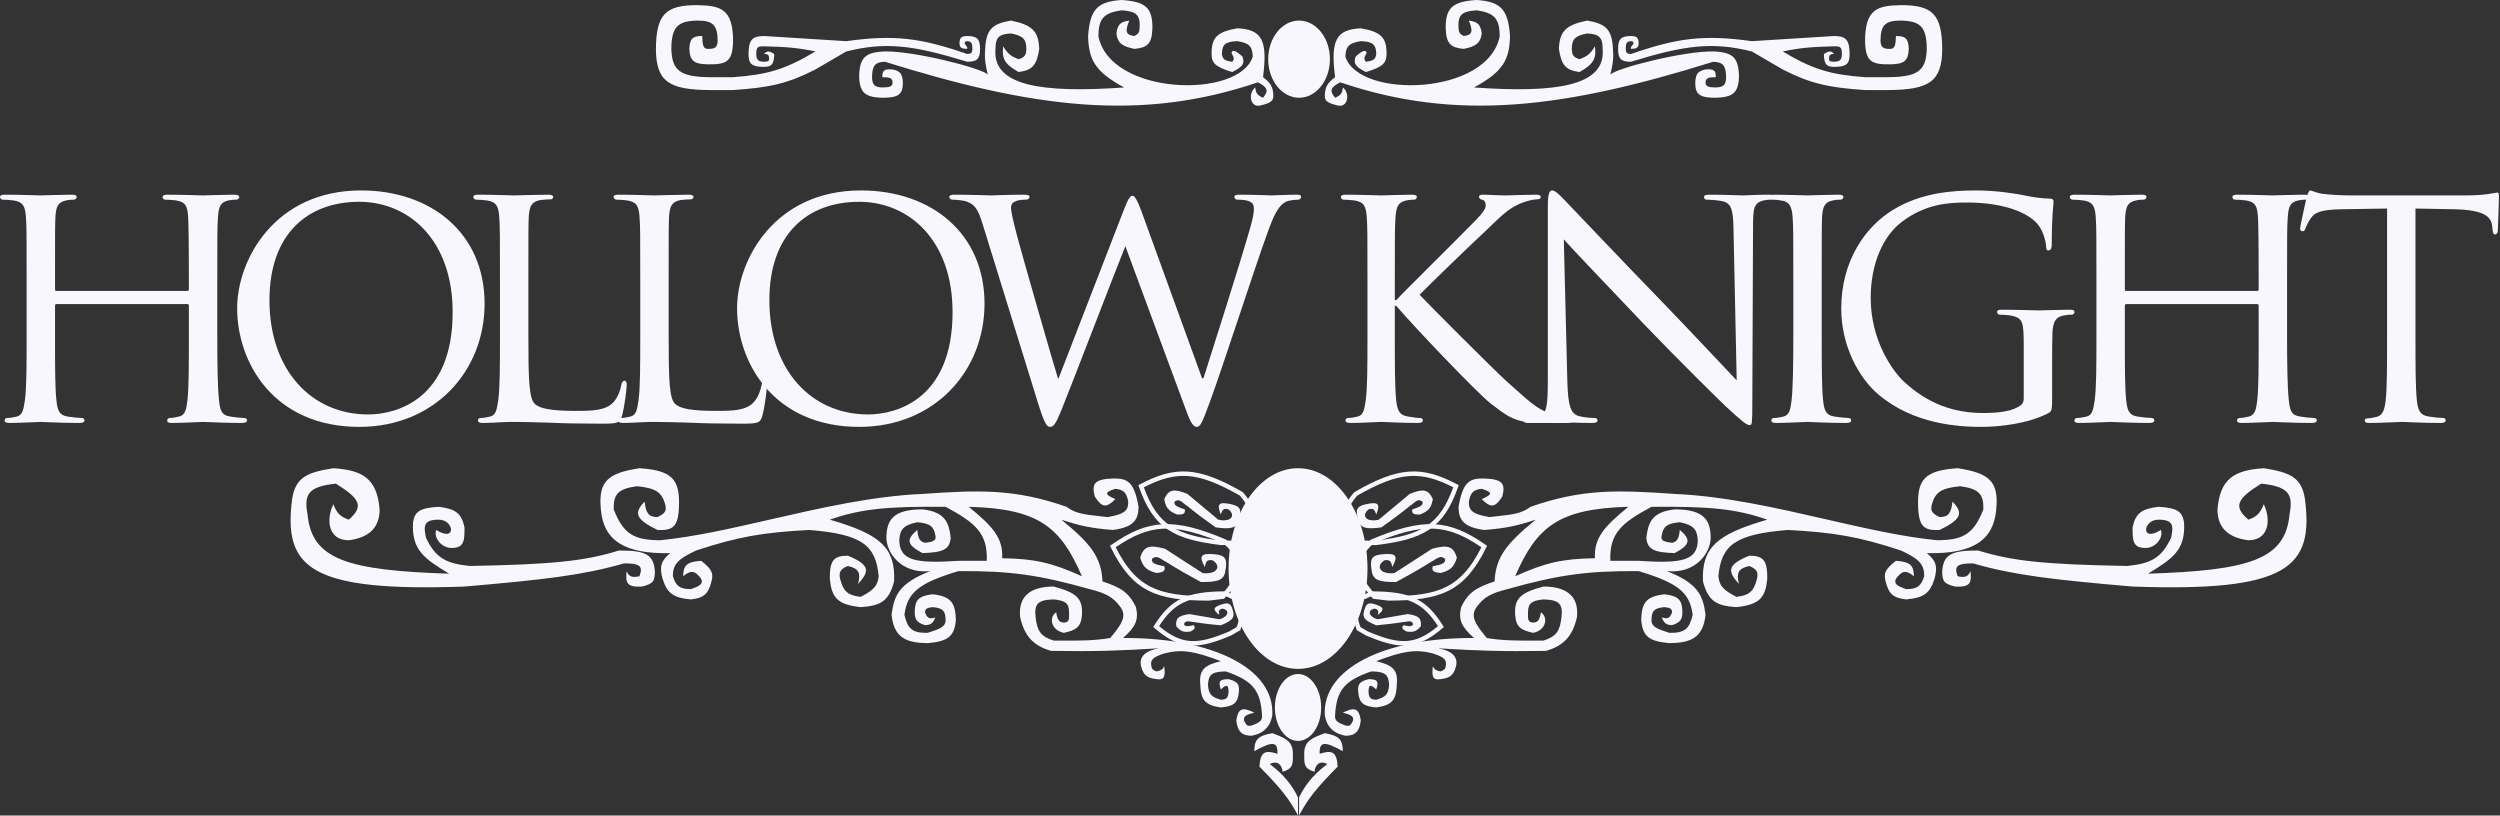 <svg width="561" height="183" viewBox="0 0 561 183" fill="none" xmlns="http://www.w3.org/2000/svg">
<rect x="0" y="0" width="561" height="183" fill="#333333" stroke="none"/>
<path d="M423.713 20.206H418.517C410.306 19.663 406.191 18.737 400.044 15.587L393.116 11.546C384.331 9.366 378.27 10.082 365.983 13.855C363.779 13.859 363.129 13.255 363.097 10.969C363.111 8.708 363.779 8.114 365.983 8.082C367.373 8.1 367.713 8.523 367.715 9.814C367.636 10.718 367.231 10.951 365.983 10.969C365.879 10.73 366.006 10.487 366.561 9.814C366.553 9.41 366.456 9.26 365.983 9.237C365.044 9.284 364.804 9.681 364.829 10.969C364.839 11.861 365.115 12.09 365.983 12.123C376.542 8.446 382.472 7.762 393.116 9.237L411.59 8.082C414.188 8.11 415.031 8.883 415.053 12.123C415.062 14.294 414.392 14.994 411.59 15.01C410.008 14.971 409.325 14.627 409.28 12.123C410.479 11.322 410.951 11.417 411.59 12.123C410.706 12.091 410.424 12.31 410.435 13.278C410.446 13.713 410.682 13.853 411.59 13.855C412.897 13.809 413.29 13.447 413.321 12.123C413.3 10.598 413.036 10.377 411.59 10.391C406.51 10.518 403.949 10.728 400.044 11.546C406.723 15.547 410.756 16.765 418.517 17.319H423.713C430.357 17.266 432.232 15.869 432.372 10.969C432.331 6.128 431.023 4.716 426.599 4.619C422.947 4.593 422.003 5.696 421.981 9.237C422.072 10.625 422.578 11.034 424.29 10.969C425.165 10.899 425.4 10.221 425.445 8.082C427.62 8.07 428.251 8.704 428.331 10.969C428.225 13.584 427.361 14.376 424.29 14.433C419.971 14.504 418.637 13.89 418.517 9.237C418.527 1.91 421.388 1.257 426.599 1.155C433.614 1.163 435.771 3.157 435.836 10.969C435.807 18.364 432.853 20.147 423.713 20.206Z" fill="#F8F7FD"/>
<path d="M300.75 18.473C327.094 27.426 351.206 24.238 384.457 13.855C386.561 13.952 387.292 14.582 387.343 17.319C387.264 18.926 386.92 19.57 385.034 19.628C383.279 19.615 382.727 19.386 382.725 18.473C382.762 17.538 383.364 17.311 385.034 17.319C385.064 15.842 384.613 15.414 382.725 15.587C381.127 15.92 380.529 16.447 380.416 18.473C380.372 21.31 381.553 21.93 385.034 21.937C388.775 21.805 390.057 20.935 390.23 17.319C390.169 12.981 388.919 11.686 384.457 11.546C378.006 11.402 362.644 15.289 361.365 16.741C361.92 14.394 362.131 13.143 361.942 10.969C361.743 6.428 360.189 5.326 356.17 4.618C351.25 5.62 349.983 7.089 349.819 10.969C350.364 14.721 351.447 15.757 354.438 16.164C357.631 14.384 358.259 13.084 357.901 10.391C356.948 11.972 356.225 12.644 354.438 13.278C353.222 12.904 352.739 12.502 352.706 10.969C352.708 8.647 353.623 8.001 356.17 7.505C358.764 7.661 359.645 8.295 359.633 10.969C360.385 19.233 349.429 20.946 330.769 19.628C337.313 16.067 338.72 13.436 338.851 8.082C338.435 2.091 336.755 0.362 331.346 0C325.898 0.357 324.384 1.765 324.419 6.35C324.533 10.011 325.682 10.685 328.46 10.969C331.374 10.378 332.208 9.59 332.501 7.505C332.241 5.551 331.653 4.883 329.614 4.618C330.567 6.993 330.463 7.86 328.46 8.082C327.554 7.618 327.323 7.228 327.305 6.35C327.046 3.039 328.358 2.558 331.346 2.309C335.402 2.898 336.488 4.211 336.542 8.082C333.996 21.491 304.899 22.268 301.904 12.7C301.977 10.361 302.785 9.64 305.368 9.237C308.033 9.334 308.79 9.967 308.832 12.123C308.677 13.277 308.188 13.665 306.522 13.855C305.489 12.782 307.1 12.123 306.522 11.546C305.945 10.969 304.213 12.7 304.213 12.7C303.609 14.323 304.272 15.051 306.522 16.164C310.366 15.012 311.149 14.08 311.141 12.123C311.189 8.182 309.642 7.124 305.368 6.35C299.771 6.619 298.548 9.074 299.595 17.319C297.906 18.602 297.373 19.466 297.286 21.36C297.226 22.665 297.863 23.092 300.172 23.669C302.481 24.246 303.046 20.941 301.327 19.628C301.247 20.854 300.901 21.38 299.595 21.937C298.314 20.387 298.509 19.613 300.75 18.473Z" fill="#F8F7FD"/>
<path d="M298.437 13.278C298.437 18.06 295.335 21.937 291.509 21.937C287.683 21.937 284.582 18.06 284.582 13.278C284.582 8.495 287.683 4.618 291.509 4.618C295.335 4.618 298.437 8.495 298.437 13.278Z" fill="#F8F7FD"/>
<path d="M198.565 13.855C231.816 24.238 255.928 27.426 282.272 18.473C284.513 19.613 284.708 20.387 283.427 21.937C282.121 21.38 281.775 20.854 281.695 19.628C279.976 20.941 280.541 24.246 282.85 23.669C285.159 23.092 285.796 22.665 285.736 21.36C285.649 19.466 285.116 18.602 283.427 17.319C284.474 9.074 283.251 6.619 277.654 6.35C273.38 7.124 271.833 8.182 271.881 12.123C271.873 14.08 272.656 15.012 276.5 16.164C278.75 15.051 279.413 14.323 278.809 12.7C278.809 12.7 277.077 10.969 276.5 11.546C275.922 12.123 277.533 12.782 276.5 13.855C274.834 13.665 274.345 13.277 274.19 12.123C274.232 9.967 274.989 9.334 277.654 9.237C280.237 9.64 281.045 10.361 281.118 12.7C278.123 22.268 249.026 21.491 246.48 8.082C246.534 4.211 247.62 2.898 251.676 2.309C254.664 2.558 255.976 3.039 255.717 6.35C255.699 7.228 255.468 7.618 254.562 8.082C252.559 7.86 252.455 6.993 253.408 4.618C251.369 4.883 250.781 5.551 250.521 7.505C250.814 9.59 251.648 10.378 254.562 10.969C257.34 10.685 258.489 10.011 258.603 6.35C258.638 1.765 257.124 0.357 251.676 0C246.267 0.362 244.587 2.091 244.171 8.082C244.302 13.436 245.709 16.067 252.253 19.628C233.593 20.946 222.637 19.233 223.389 10.969C223.377 8.295 224.258 7.661 226.852 7.505C229.399 8.001 230.314 8.647 230.316 10.969C230.283 12.502 229.8 12.904 228.584 13.278C226.797 12.644 226.074 11.972 225.121 10.391C224.763 13.084 225.391 14.384 228.584 16.164C231.575 15.757 232.658 14.721 233.203 10.969C233.039 7.089 231.772 5.62 226.852 4.618C222.833 5.326 221.279 6.428 221.08 10.969C220.891 13.143 221.102 14.394 221.657 16.741C220.378 15.289 205.016 11.402 198.565 11.546C194.103 11.686 192.853 12.981 192.792 17.319C192.965 20.935 194.247 21.805 197.988 21.937C201.469 21.93 202.65 21.31 202.606 18.473C202.493 16.447 201.895 15.92 200.297 15.587C198.409 15.414 197.958 15.842 197.988 17.319C199.658 17.311 200.26 17.538 200.297 18.473C200.295 19.386 199.743 19.615 197.988 19.628C196.102 19.57 195.758 18.926 195.679 17.319C195.73 14.582 196.461 13.952 198.565 13.855Z" fill="#F8F7FD"/>
<path d="M164.505 20.206H159.309C150.169 20.147 147.215 18.364 147.186 10.969C147.251 3.157 149.408 1.163 156.423 1.155C161.634 1.257 164.495 1.91 164.505 9.237C164.385 13.89 163.051 14.504 158.732 14.433C155.661 14.376 154.797 13.584 154.691 10.969C154.771 8.704 155.402 8.07 157.577 8.082C157.622 10.221 157.857 10.899 158.732 10.969C160.444 11.034 160.95 10.625 161.041 9.237C161.019 5.696 160.075 4.593 156.423 4.619C151.999 4.716 150.691 6.128 150.65 10.969C150.79 15.869 152.665 17.266 159.309 17.319H164.505C172.266 16.765 176.299 15.547 182.978 11.546C179.073 10.728 176.512 10.518 171.432 10.391C169.986 10.377 169.722 10.598 169.701 12.123C169.732 13.447 170.125 13.809 171.432 13.855C172.34 13.853 172.576 13.713 172.587 13.278C172.598 12.31 172.316 12.091 171.432 12.123C172.071 11.417 172.543 11.322 173.742 12.123C173.697 14.627 173.014 14.971 171.432 15.01C168.63 14.994 167.96 14.294 167.969 12.123C167.991 8.883 168.834 8.11 171.432 8.082L189.906 9.237C200.55 7.762 206.48 8.446 217.038 12.123C217.907 12.09 218.183 11.861 218.193 10.969C218.218 9.681 217.978 9.284 217.038 9.237C216.566 9.26 216.469 9.41 216.461 9.814C217.016 10.487 217.142 10.73 217.038 10.969C215.791 10.951 215.386 10.718 215.307 9.814C215.309 8.523 215.649 8.1 217.038 8.082C219.243 8.114 219.911 8.708 219.925 10.969C219.893 13.255 219.243 13.859 217.038 13.855C204.752 10.082 198.691 9.366 189.906 11.546L182.978 15.587C176.831 18.737 172.716 19.663 164.505 20.206Z" fill="#F8F7FD"/>
<path d="M48.756 63.287C48.756 52.771 48.756 50.859 48.915 48.708C49.074 46.318 49.473 45.362 51.305 44.964C52.181 44.805 52.58 44.805 53.058 44.805C53.376 44.805 53.695 44.486 53.695 44.247C53.695 43.849 53.297 43.689 52.5 43.689C50.429 43.689 45.967 43.849 45.569 43.849C45.25 43.849 40.709 43.689 37.602 43.689C36.806 43.689 36.487 43.849 36.487 44.247C36.487 44.486 36.726 44.805 37.045 44.805C37.682 44.805 38.877 44.884 39.435 44.964C41.745 45.283 42.064 46.398 42.223 48.708C42.303 50.859 42.382 52.931 42.382 63.447V64.881C42.382 65.279 42.223 65.279 41.984 65.279H12.747C12.508 65.279 12.348 65.279 12.348 64.881V63.447C12.348 52.931 12.348 50.859 12.428 48.708C12.587 46.318 12.986 45.362 14.898 44.964C15.694 44.805 16.172 44.805 16.65 44.805C16.889 44.805 17.208 44.486 17.208 44.247C17.208 43.849 16.889 43.689 16.093 43.689C13.942 43.689 9.48 43.849 9.162 43.849C8.763 43.849 4.302 43.689 1.115 43.689C0.319 43.689 0 43.849 0 44.247C0 44.486 0.319 44.805 0.558 44.805C1.195 44.805 2.39 44.884 2.948 44.964C5.258 45.283 5.656 46.398 5.816 48.708C5.975 50.859 5.975 52.771 5.975 63.287V75.237C5.975 81.77 5.975 87.108 5.577 89.896C5.258 91.888 5.099 93.162 3.744 93.481C3.107 93.64 2.231 93.799 1.593 93.799C1.195 93.799 1.036 94.118 1.036 94.357C1.036 94.755 1.434 94.915 2.151 94.915C4.302 94.915 8.763 94.676 9.162 94.676C9.48 94.676 13.942 94.915 17.845 94.915C18.642 94.915 18.961 94.676 18.961 94.357C18.961 94.118 18.801 93.799 18.403 93.799C17.766 93.799 16.252 93.64 15.216 93.481C13.145 93.162 12.906 91.888 12.667 89.896C12.348 87.108 12.348 81.929 12.348 75.397V68.625C12.348 68.306 12.508 68.227 12.747 68.227H41.984C42.223 68.227 42.382 68.306 42.382 68.625V75.397C42.382 81.929 42.382 87.028 42.064 89.816C41.825 91.808 41.586 93.162 40.152 93.481C39.514 93.64 38.718 93.799 38.081 93.799C37.682 93.799 37.523 94.118 37.523 94.357C37.523 94.755 37.842 94.915 38.638 94.915C40.709 94.915 45.25 94.676 45.569 94.676C45.967 94.676 50.429 94.915 54.253 94.915C55.049 94.915 55.448 94.676 55.448 94.357C55.448 94.118 55.288 93.799 54.81 93.799C54.253 93.799 52.659 93.64 51.703 93.481C49.552 93.162 49.393 91.888 49.154 89.896C48.835 87.108 48.756 81.77 48.756 75.237V63.287Z" fill="#F8F7FD"/>
<path d="M53.218 69.183C53.218 81.372 61.423 95.791 80.623 95.791C97.512 95.791 108.745 83.284 108.745 68.147C108.745 52.373 96.795 42.733 81.021 42.733C61.662 42.733 53.218 58.268 53.218 69.183ZM60.467 67.35C60.467 52.612 68.912 45.283 80.623 45.283C91.696 45.283 101.575 53.807 101.575 70.059C101.575 89.657 88.908 93.003 82.615 93.003C69.948 93.003 60.467 83.124 60.467 67.35Z" fill="#F8F7FD"/>
<path d="M118.566 63.287C118.566 52.771 118.566 50.859 118.645 48.708C118.805 46.318 119.203 45.283 121.274 44.884C122.071 44.805 123.107 44.725 123.585 44.725C123.824 44.725 124.142 44.486 124.142 44.247C124.142 43.849 123.744 43.689 123.027 43.689C120.876 43.689 115.618 43.849 115.299 43.849C114.901 43.849 110.519 43.689 107.333 43.689C106.536 43.689 106.217 43.849 106.217 44.247C106.217 44.486 106.536 44.805 106.775 44.805C107.412 44.805 108.607 44.884 109.165 44.964C111.475 45.283 111.874 46.398 112.033 48.708C112.192 50.859 112.192 52.771 112.192 63.287V75.237C112.192 81.77 112.192 87.108 111.794 89.896C111.475 91.888 111.316 93.162 109.962 93.481C109.324 93.64 108.448 93.799 107.811 93.799C107.412 93.799 107.253 94.118 107.253 94.357C107.253 94.755 107.651 94.915 108.368 94.915C109.484 94.915 110.997 94.835 112.431 94.755C113.786 94.676 114.981 94.676 115.299 94.676C117.371 94.676 119.761 94.755 122.947 94.835C126.214 94.995 130.117 95.074 135.136 95.074C138.881 95.074 139.12 94.835 139.598 93.242C140.155 91.25 140.633 87.187 140.633 86.47C140.633 85.753 140.474 85.434 140.155 85.434C139.757 85.434 139.518 85.833 139.438 86.311C139.199 87.665 138.642 89.099 137.765 90.135C136.092 92.126 132.985 92.206 129.321 92.206C123.824 92.206 121.115 91.728 120 90.613C118.725 89.418 118.566 85.355 118.566 75.397V63.287Z" fill="#F8F7FD"/>
<path d="M150.046 63.287C150.046 52.771 150.046 50.859 150.126 48.708C150.285 46.318 150.684 45.283 152.755 44.884C153.552 44.805 154.587 44.725 155.065 44.725C155.304 44.725 155.623 44.486 155.623 44.247C155.623 43.849 155.225 43.689 154.508 43.689C152.357 43.689 147.099 43.849 146.78 43.849C146.382 43.849 142 43.689 138.813 43.689C138.017 43.689 137.698 43.849 137.698 44.247C137.698 44.486 138.017 44.805 138.256 44.805C138.893 44.805 140.088 44.884 140.646 44.964C142.956 45.283 143.354 46.398 143.514 48.708C143.673 50.859 143.673 52.771 143.673 63.287V75.237C143.673 81.77 143.673 87.108 143.275 89.896C142.956 91.888 142.797 93.162 141.442 93.481C140.805 93.64 139.929 93.799 139.291 93.799C138.893 93.799 138.734 94.118 138.734 94.357C138.734 94.755 139.132 94.915 139.849 94.915C140.964 94.915 142.478 94.835 143.912 94.755C145.266 94.676 146.461 94.676 146.78 94.676C148.851 94.676 151.241 94.755 154.428 94.835C157.694 94.995 161.598 95.074 166.617 95.074C170.361 95.074 170.6 94.835 171.078 93.242C171.636 91.25 172.114 87.187 172.114 86.47C172.114 85.753 171.955 85.434 171.636 85.434C171.238 85.434 170.999 85.833 170.919 86.311C170.68 87.665 170.122 89.099 169.246 90.135C167.573 92.126 164.466 92.206 160.801 92.206C155.304 92.206 152.596 91.728 151.48 90.613C150.206 89.418 150.046 85.355 150.046 75.397V63.287Z" fill="#F8F7FD"/>
<path d="M165.398 69.183C165.398 81.372 173.603 95.791 192.803 95.791C209.692 95.791 220.925 83.284 220.925 68.147C220.925 52.373 208.975 42.733 193.201 42.733C173.842 42.733 165.398 58.268 165.398 69.183ZM172.647 67.35C172.647 52.612 181.092 45.283 192.803 45.283C203.876 45.283 213.755 53.807 213.755 70.059C213.755 89.657 201.088 93.003 194.794 93.003C182.128 93.003 172.647 83.124 172.647 67.35Z" fill="#F8F7FD"/>
<path d="M256.037 47.115C255.16 44.805 254.603 43.928 254.125 43.928C253.726 43.928 253.248 44.327 252.213 47.035L237.554 84.877H237.395C236.518 82.088 229.348 57.233 228.233 52.931C227.436 49.903 226.879 47.513 226.879 46.637C226.879 45.761 227.357 45.362 227.835 45.203C228.631 44.805 229.747 44.805 230.304 44.805C230.623 44.805 231.021 44.566 231.021 44.167C231.021 43.849 230.703 43.689 229.747 43.689C226.241 43.689 223.055 43.849 222.418 43.849C221.701 43.849 217.797 43.689 214.132 43.689C213.495 43.689 213.017 43.849 213.017 44.167C213.017 44.566 213.336 44.805 213.654 44.805C214.132 44.805 215.885 44.884 216.841 45.203C218.673 45.84 219.39 46.717 220.506 50.302L232.933 90.454C234.367 95.074 234.925 95.791 235.642 95.791C236.439 95.791 236.917 95.074 238.112 92.206C240.661 85.912 250.141 61.136 252.531 55.241L266.234 92.286C267.19 94.915 267.827 95.791 268.544 95.791C269.341 95.791 269.739 94.995 271.572 89.975C274.36 82.407 281.291 60.897 284.398 52.293C285.752 48.549 286.867 45.84 288.939 45.123C289.735 44.884 291.09 44.805 291.329 44.805C291.807 44.805 291.966 44.406 291.966 44.088C291.966 43.849 291.647 43.689 291.01 43.689C288.859 43.689 285.832 43.849 285.354 43.849C284.717 43.849 281.769 43.689 278.184 43.689C277.308 43.689 276.989 43.849 276.989 44.167C276.989 44.406 277.228 44.805 277.626 44.805C280.813 44.805 281.371 45.601 281.371 46.796C281.371 47.673 281.291 48.469 280.574 51.019C278.104 59.702 271.811 79.3 270.058 84.877H269.739L256.037 47.115Z" fill="#F8F7FD"/>
<path d="M306.861 75.237C306.861 81.77 306.861 87.108 306.463 89.896C306.144 91.888 305.985 93.162 304.631 93.481C303.993 93.64 303.117 93.799 302.48 93.799C302.081 93.799 301.922 94.118 301.922 94.357C301.922 94.755 302.32 94.915 303.037 94.915C305.188 94.915 309.411 94.676 309.968 94.676C310.526 94.676 314.748 94.915 318.174 94.915C318.971 94.915 319.289 94.676 319.289 94.357C319.289 94.118 319.13 93.799 318.732 93.799C318.094 93.799 316.979 93.64 316.023 93.481C313.872 93.162 313.553 91.888 313.314 89.896C312.996 87.108 312.996 81.77 312.996 75.237V68.625H313.314C316.66 72.608 331.398 88.143 334.585 90.613C337.612 92.923 339.445 94.437 343.109 94.755C344.703 94.915 345.977 94.915 347.969 94.915H351.554C352.749 94.915 353.068 94.676 353.068 94.357C353.068 94.038 352.669 93.799 352.191 93.799C351.713 93.799 349.722 93.561 347.889 92.844C344.543 91.489 343.747 90.613 337.851 85.355C334.983 82.726 320.405 68.147 318.572 66.155C320.086 64.482 332.036 53.01 333.788 51.417C336.895 48.469 338.25 46.956 341.118 45.681C342.472 45.123 343.986 44.725 345.021 44.725C345.579 44.725 345.738 44.486 345.738 44.167C345.738 43.849 345.42 43.689 344.703 43.689C342.95 43.689 338.329 43.849 337.931 43.849C336.258 43.849 334.107 43.689 332.673 43.689C332.195 43.689 331.876 43.849 331.876 44.167C331.876 44.406 332.115 44.725 332.514 44.805C333.071 44.884 333.39 45.283 333.39 46.159C333.39 47.274 331.558 49.027 329.566 51.019C326.937 53.727 314.43 66.076 313.314 67.35H312.996V63.287C312.996 52.771 312.996 50.859 313.155 48.708C313.314 46.318 313.792 45.362 315.625 44.964C316.501 44.805 316.899 44.805 317.377 44.805C317.696 44.805 317.935 44.486 317.935 44.247C317.935 43.849 317.616 43.689 316.82 43.689C314.748 43.689 310.526 43.849 309.889 43.849C309.49 43.849 305.188 43.689 302.002 43.689C301.205 43.689 300.886 43.849 300.886 44.247C300.886 44.486 301.205 44.805 301.444 44.805C302.081 44.805 303.276 44.884 303.834 44.964C306.144 45.283 306.543 46.398 306.702 48.708C306.861 50.859 306.861 52.771 306.861 63.287V75.237Z" fill="#F8F7FD"/>
<path d="M350.918 53.727C353.069 56.117 360.956 64.403 369.082 72.927C376.491 80.655 386.608 90.613 387.325 91.25C391.229 94.835 391.946 95.393 392.663 95.393C393.141 95.393 393.221 94.995 393.221 90.533L393.38 50.859C393.38 46.796 393.539 45.442 395.85 44.964C396.646 44.805 397.204 44.805 397.523 44.805C398.001 44.805 398.319 44.406 398.319 44.167C398.319 43.769 397.762 43.689 397.045 43.689C394.177 43.689 391.866 43.849 391.07 43.849C390.273 43.849 386.927 43.689 383.74 43.689C382.944 43.689 382.386 43.769 382.386 44.167C382.386 44.406 382.466 44.805 382.944 44.805C383.501 44.805 385.095 44.884 386.369 45.123C388.52 45.522 388.919 47.035 388.998 51.417L389.715 85.355C387.564 83.124 380.076 75.078 373.145 67.908C362.31 56.755 352.113 45.92 350.998 44.805C350.281 44.088 349.086 42.733 348.289 42.733C347.731 42.733 347.333 43.45 347.333 46.159V84.957C347.333 91.091 347.094 92.923 345.341 93.401C344.306 93.72 343.031 93.799 342.473 93.799C342.155 93.799 341.916 94.038 341.916 94.357C341.916 94.835 342.314 94.915 343.031 94.915C346.218 94.915 349.165 94.676 349.803 94.676C350.44 94.676 353.228 94.915 357.212 94.915C358.008 94.915 358.486 94.755 358.486 94.357C358.486 94.038 358.247 93.799 357.929 93.799C357.291 93.799 355.698 93.72 354.423 93.401C352.511 92.923 351.874 91.25 351.715 85.674L350.918 53.727Z" fill="#F8F7FD"/>
<path d="M408.794 63.287C408.794 52.771 408.794 50.859 408.873 48.708C409.033 46.318 409.431 45.362 411.343 44.964C412.14 44.805 412.618 44.805 413.096 44.805C413.335 44.805 413.653 44.486 413.653 44.247C413.653 43.849 413.335 43.689 412.538 43.689C410.387 43.689 405.846 43.849 405.527 43.849C405.129 43.849 400.747 43.689 398.437 43.689C397.64 43.689 397.322 43.849 397.322 44.247C397.322 44.486 397.561 44.805 397.879 44.805C398.357 44.805 399.234 44.884 400.03 45.044C401.544 45.362 402.102 46.398 402.261 48.708C402.42 50.859 402.42 52.771 402.42 63.287V75.237C402.42 81.77 402.341 87.108 402.022 89.896C401.783 91.888 401.544 93.162 400.19 93.481C399.552 93.64 398.676 93.799 398.039 93.799C397.64 93.799 397.481 94.118 397.481 94.357C397.481 94.755 397.879 94.915 398.596 94.915C400.747 94.915 405.129 94.676 405.527 94.676C405.846 94.676 410.387 94.915 414.291 94.915C415.087 94.915 415.406 94.676 415.406 94.357C415.406 94.118 415.247 93.799 414.848 93.799C414.211 93.799 412.697 93.64 411.662 93.481C409.59 93.162 409.351 91.888 409.112 89.896C408.794 87.108 408.794 81.77 408.794 75.237V63.287Z" fill="#F8F7FD"/>
<path d="M454.124 89.338C454.124 90.613 453.566 90.931 452.69 91.409C450.857 92.445 447.591 92.684 445.121 92.684C438.668 92.684 432.773 90.772 427.196 85.594C424.727 83.284 419.787 76.432 419.787 66.872C419.787 58.985 422.655 52.931 426.718 49.824C432.056 45.761 437.155 45.442 441.377 45.442C450.459 45.442 455.797 48.151 457.549 50.7C458.665 52.293 459.063 54.285 459.143 55.161C459.143 55.799 459.222 56.197 459.621 56.197C460.099 56.197 460.417 55.878 460.417 54.763C460.417 47.991 460.816 46.159 460.816 45.203C460.816 44.884 460.656 44.566 459.939 44.566C458.187 44.566 455.717 44.167 454.283 43.849C452.929 43.53 447.989 42.733 443.528 42.733C438.19 42.733 431.18 43.211 424.886 47.035C418.672 50.78 413.175 58.428 413.175 69.262C413.175 77.707 417.238 84.957 421.54 88.541C429.347 95.154 439.306 95.791 444.643 95.791C448.706 95.791 455.08 95.074 459.541 92.764C460.417 92.286 460.497 92.206 460.497 89.099V81.531C460.497 78.663 460.497 76.671 460.577 74.52C460.736 72.13 461.294 71.095 463.206 70.776C464.002 70.617 464.48 70.617 464.958 70.617C465.197 70.617 465.516 70.298 465.516 70.059C465.516 69.581 465.197 69.501 464.401 69.501C462.25 69.501 457.868 69.661 457.549 69.661C457.151 69.661 452.451 69.501 449.264 69.501C448.467 69.501 448.149 69.581 448.149 70.059C448.149 70.298 448.467 70.617 448.706 70.617C449.344 70.617 450.539 70.696 451.096 70.776C453.964 71.334 454.124 72.13 454.124 77.627V89.338Z" fill="#F8F7FD"/>
<path d="M513.219 63.287C513.219 52.771 513.219 50.859 513.378 48.708C513.538 46.318 513.936 45.362 515.768 44.964C516.645 44.805 517.043 44.805 517.521 44.805C517.84 44.805 518.158 44.486 518.158 44.247C518.158 43.849 517.76 43.689 516.963 43.689C514.892 43.689 510.431 43.849 510.033 43.849C509.714 43.849 505.173 43.689 502.066 43.689C501.269 43.689 500.951 43.849 500.951 44.247C500.951 44.486 501.19 44.805 501.508 44.805C502.146 44.805 503.341 44.884 503.898 44.964C506.209 45.283 506.527 46.398 506.687 48.708C506.766 50.859 506.846 52.931 506.846 63.447V64.881C506.846 65.279 506.687 65.279 506.448 65.279H477.21C476.971 65.279 476.812 65.279 476.812 64.881V63.447C476.812 52.931 476.812 50.859 476.891 48.708C477.051 46.318 477.449 45.362 479.361 44.964C480.158 44.805 480.636 44.805 481.114 44.805C481.353 44.805 481.671 44.486 481.671 44.247C481.671 43.849 481.353 43.689 480.556 43.689C478.405 43.689 473.944 43.849 473.625 43.849C473.227 43.849 468.765 43.689 465.579 43.689C464.782 43.689 464.463 43.849 464.463 44.247C464.463 44.486 464.782 44.805 465.021 44.805C465.658 44.805 466.853 44.884 467.411 44.964C469.721 45.283 470.12 46.398 470.279 48.708C470.438 50.859 470.438 52.771 470.438 63.287V75.237C470.438 81.77 470.438 87.108 470.04 89.896C469.721 91.888 469.562 93.162 468.208 93.481C467.57 93.64 466.694 93.799 466.057 93.799C465.658 93.799 465.499 94.118 465.499 94.357C465.499 94.755 465.897 94.915 466.614 94.915C468.765 94.915 473.227 94.676 473.625 94.676C473.944 94.676 478.405 94.915 482.309 94.915C483.105 94.915 483.424 94.676 483.424 94.357C483.424 94.118 483.265 93.799 482.866 93.799C482.229 93.799 480.715 93.64 479.68 93.481C477.608 93.162 477.369 91.888 477.13 89.896C476.812 87.108 476.812 81.929 476.812 75.397V68.625C476.812 68.306 476.971 68.227 477.21 68.227H506.448C506.687 68.227 506.846 68.306 506.846 68.625V75.397C506.846 81.929 506.846 87.028 506.527 89.816C506.288 91.808 506.049 93.162 504.615 93.481C503.978 93.64 503.181 93.799 502.544 93.799C502.146 93.799 501.986 94.118 501.986 94.357C501.986 94.755 502.305 94.915 503.102 94.915C505.173 94.915 509.714 94.676 510.033 94.676C510.431 94.676 514.892 94.915 518.716 94.915C519.513 94.915 519.911 94.676 519.911 94.357C519.911 94.118 519.752 93.799 519.274 93.799C518.716 93.799 517.123 93.64 516.167 93.481C514.016 93.162 513.856 91.888 513.617 89.896C513.299 87.108 513.219 81.77 513.219 75.237V63.287Z" fill="#F8F7FD"/>
<path d="M542.033 46.796L550.796 46.956C557.488 47.115 559.002 48.629 559.241 50.7L559.32 51.417C559.4 52.373 559.559 52.612 559.878 52.612C560.197 52.612 560.515 52.293 560.515 51.736C560.515 50.939 560.754 46.079 560.754 44.008C560.754 43.61 560.754 43.211 560.436 43.211C560.117 43.211 559.48 43.371 558.444 43.53C557.329 43.689 555.735 43.849 553.425 43.849H526.976C526.179 43.849 523.471 43.769 521.479 43.53C519.567 43.291 518.85 42.733 518.372 42.733C518.133 42.733 517.814 43.61 517.655 44.008C517.575 44.566 516.141 50.62 516.141 51.337C516.141 51.736 516.46 51.895 516.619 51.895C516.938 51.895 517.177 51.815 517.336 51.258C517.575 50.78 517.655 50.302 518.452 49.107C519.487 47.513 521.16 47.035 525.542 46.956L535.66 46.796V75.237C535.66 81.77 535.66 87.108 535.341 89.896C535.102 91.888 534.704 93.242 533.27 93.561C532.632 93.72 531.836 93.879 531.198 93.879C530.8 93.879 530.641 94.118 530.641 94.357C530.641 94.755 530.959 94.915 531.756 94.915C533.827 94.915 538.687 94.676 539.006 94.676C539.404 94.676 543.865 94.915 547.689 94.915C548.486 94.915 548.804 94.676 548.804 94.357C548.804 94.118 548.725 93.799 548.247 93.799C547.609 93.799 546.016 93.64 545.06 93.481C542.909 93.162 542.591 91.888 542.352 89.896C542.033 87.108 542.033 81.77 542.033 75.237V46.796Z" fill="#F8F7FD"/>
<ellipse cx="291.278" cy="127.581" rx="15.587" ry="22.514" fill="#F8F7FD"/>
<ellipse cx="291.277" cy="158.755" rx="5.196" ry="7.505" fill="#F8F7FD"/>
<path fill-rule="evenodd" clip-rule="evenodd" d="M278.826 110.406C273.929 107.599 270.182 106.088 266.639 105.83C263.08 105.571 259.794 106.58 255.83 108.666L255.449 108.866L255.591 109.273C257.211 113.906 259.156 116.875 262.065 118.829C264.954 120.771 268.73 121.666 273.898 122.305L273.928 122.309L273.959 122.309L276.845 122.309L277.037 122.309L277.179 122.181C279.407 120.182 280.944 118.491 281.343 116.648C281.755 114.747 280.937 112.849 278.958 110.517L278.902 110.45L278.826 110.406ZM262.623 117.999C260.044 116.266 258.23 113.634 256.68 109.351C260.382 107.449 263.379 106.595 266.567 106.827C269.863 107.068 273.431 108.473 278.252 111.23C280.13 113.462 280.672 115.021 280.366 116.436C280.05 117.891 278.817 119.353 276.653 121.309L273.99 121.309C268.86 120.673 265.297 119.797 262.623 117.999Z" fill="#F8F7FD"/>
<path d="M266.454 110.84L273.382 116.613C274.352 116.831 274.861 116.822 275.691 116.613C276.781 116.115 276.706 115.147 275.691 114.304C274.558 113.971 274.281 114.398 273.959 115.458C272.982 113.048 273.484 112.54 276.268 113.149C278.426 113.615 278.66 114.461 278 116.613C277.546 118.512 276.324 118.82 272.804 118.345C267.656 114.72 266.545 113.549 265.877 113.149C264.808 112.191 264.296 112.014 263.568 112.572C263.438 113.267 263.749 113.652 265.877 114.304C265.999 115.245 265.629 115.503 264.145 115.458C262.184 114.688 261.592 113.904 261.258 111.994C262.242 109.844 263.355 109.562 266.454 110.84Z" fill="#F8F7FD"/>
<path fill-rule="evenodd" clip-rule="evenodd" d="M275.036 121.044C269.243 118.6 264.906 117.439 260.968 117.633C257.014 117.828 253.529 119.386 249.436 122.231L249.082 122.477L249.273 122.863C251.69 127.768 254.237 130.781 257.703 132.543C261.147 134.295 265.431 134.775 271.228 134.781L271.259 134.781L271.29 134.777L274.48 134.386L274.67 134.362L274.796 134.218C276.988 131.699 278.443 129.632 278.632 127.557C278.826 125.424 277.681 123.449 275.181 121.138L275.117 121.078L275.036 121.044ZM258.156 131.652C255.044 130.069 252.669 127.375 250.362 122.807C254.219 120.176 257.435 118.809 261.018 118.632C264.709 118.45 268.855 119.527 274.566 121.931C276.955 124.155 277.785 125.828 277.636 127.466C277.483 129.145 276.301 130.949 274.167 133.416L271.198 133.781C265.439 133.774 261.37 133.287 258.156 131.652Z" fill="#F8F7FD"/>
<path d="M261.442 123.15L269.884 128.604C270.986 128.714 271.547 128.635 272.436 128.291C273.574 127.591 273.359 126.53 272.122 125.733C270.824 125.518 270.576 126.029 270.365 127.247C268.957 124.71 269.443 124.079 272.603 124.376C275.052 124.599 275.425 125.504 274.988 127.978C274.745 130.143 273.436 130.65 269.481 130.601C263.298 127.285 261.911 126.139 261.118 125.786C259.806 124.87 259.216 124.744 258.487 125.46C258.438 126.248 258.835 126.632 261.275 127.065C261.538 128.091 261.164 128.428 259.518 128.579C257.245 127.992 256.484 127.204 255.856 125.134C256.65 122.618 257.842 122.156 261.442 123.15Z" fill="#F8F7FD"/>
<path fill-rule="evenodd" clip-rule="evenodd" d="M274.89 132.702C270.602 132.715 267.545 133.143 265.094 134.33C262.629 135.523 260.838 137.454 259.018 140.338L258.788 140.702L259.115 140.984C261.947 143.422 264.376 144.652 267.064 144.835C269.729 145.017 272.573 144.163 276.213 142.621L276.241 142.609L276.268 142.594L278.164 141.499L278.33 141.403L278.389 141.221C279.094 139.066 279.477 137.336 279.027 135.932C278.558 134.471 277.254 133.516 275.06 132.731L274.977 132.701L274.89 132.702ZM267.132 143.838C264.839 143.681 262.693 142.675 260.098 140.506C261.781 137.913 263.399 136.262 265.53 135.23C267.758 134.151 270.607 133.721 274.805 133.702C275.409 133.922 275.913 134.146 276.332 134.378C276.347 134.379 276.362 134.379 276.377 134.379L276.605 134.384L276.75 134.56C276.794 134.613 276.838 134.667 276.881 134.721C277.533 135.183 277.896 135.68 278.074 136.237C278.3 136.941 278.26 137.81 277.997 138.958C277.939 139.307 277.853 139.677 277.736 140.07L277.68 140.261L277.637 140.286C277.593 140.43 277.546 140.577 277.498 140.729L275.794 141.712C272.188 143.238 269.54 144.002 267.132 143.838Z" fill="#F8F7FD"/>
<path d="M266.926 137.801L273.667 138.966C274.388 138.741 274.718 138.542 275.185 138.09C275.712 137.349 275.296 136.742 274.309 136.572C273.438 136.783 273.418 137.169 273.609 137.988C272.053 136.775 272.189 136.251 274.25 135.595C275.845 135.082 276.319 135.549 276.702 137.214C277.124 138.633 276.438 139.3 273.945 140.323C269.187 139.894 268.013 139.546 267.422 139.537C266.357 139.313 265.953 139.391 265.686 140.033C265.864 140.54 266.215 140.674 267.86 140.295C268.298 140.867 268.152 141.178 267.16 141.711C265.579 141.949 264.893 141.658 263.95 140.53C263.78 138.744 264.404 138.137 266.926 137.801Z" fill="#F8F7FD"/>
<path d="M291.277 183V178.959C290.098 176.447 288.238 173.913 284.927 171.454C286.774 170.526 287.686 171.736 287.814 173.186C290.212 172.484 290.123 171.454 290.123 169.145C290.123 166.267 288.374 165.608 285.53 164.536L285.504 164.527C282.251 165.084 281.465 166.029 281.463 168.568C285.489 166.333 286.762 166.292 286.659 169.145C283.931 168.31 282.826 168.566 282.618 172.031C287.691 177.16 289.396 179.466 291.277 183Z" fill="#F8F7FD"/>
<path fill-rule="evenodd" clip-rule="evenodd" d="M281.463 159.908C278.791 158.612 277.859 158.917 277.422 161.64C277.699 164.068 278.577 165.105 280.886 165.104C283.772 164.527 285.111 162.886 285.504 160.486C286.082 150.095 272.297 143.065 252.021 143.167C254.829 140.632 255.568 139.132 254.908 136.24C253.323 132.916 251.465 131.823 247.403 130.467C247.141 125.096 244.856 122.057 238.166 116.613C242.378 118.007 244.887 118.544 249.712 118.922C254.33 118.345 255.504 116.621 255.485 113.726C254.509 108.025 252.978 107.31 249.712 107.376C245.649 107.525 244.899 108.49 245.671 111.417C247.288 113.987 248.311 114.005 250.289 111.995C247.831 110.958 247.792 110.473 250.289 109.685C252.153 109.897 252.794 110.518 253.176 112.572C253.245 114.74 252.05 115.421 248.558 116.036C247.948 115.964 247.38 115.901 246.847 115.842C243.294 115.45 241.329 115.232 239.321 113.726C227.775 109.685 219.84 109.939 206.993 110.84C195.763 111.325 184.142 113.987 173.008 116.537C164.267 118.54 155.825 120.473 148.109 121.231C142.142 121.22 139.844 119.736 137.718 114.304C137.63 110.837 138.749 109.686 142.913 109.108C147.253 109.53 148.504 110.503 149.263 113.149C149.648 114.561 149.309 115.207 147.532 116.036C145.524 116.005 144.956 115.151 144.645 112.572C142.171 115.122 142.619 116.518 147.532 118.922C150.899 119.087 152.201 118.308 152.357 113.726C152.588 107.705 150.999 105.556 143.491 105.067C136.537 106.158 134.2 107.874 134.831 114.304C135.408 121.231 140.086 124.382 150.418 124.118C148.332 125.837 147.928 127.101 148.686 129.891C149.693 133.026 150.955 134.153 155.037 134.509C157.949 134.187 158.939 133.29 159.655 130.468C160.035 128.868 160.06 127.942 157.346 125.85C153.996 126.061 153.349 126.973 153.305 129.313C154.976 127.955 155.871 127.881 157.346 129.891C157.834 131.029 157.09 131.494 155.037 132.2C152.496 132.204 151.686 131.483 150.996 129.313C150.939 126.588 152.27 125.365 156.191 123.54C165.576 120.447 171.154 119.475 181.592 118.922C193.416 119.879 196.538 122.309 197.179 129.313C196.965 131.569 195.88 132.513 193.138 133.932C190.405 133.602 189.27 132.883 188.52 129.891C188.204 128.414 188.483 127.746 190.251 127.004C192.831 127.609 193.149 128.602 192.56 131.045C195.019 128.287 195.465 126.818 190.251 124.695C187.024 124.698 186.174 125.813 186.21 129.891C186.633 134.045 187.823 135.675 193.138 136.241C197.735 135.95 199.481 134.811 200.642 130.468C200.937 122.989 197.765 119.944 186.21 116.612C193.262 114.15 199.183 113.617 212.188 113.726C218.888 117.321 221.678 119.692 221.425 125.849H215.075C205.26 126.508 201.893 125.739 201.797 121.231C201.95 118.672 202.866 117.815 205.838 117.19C208.612 117.45 209.533 118.055 209.879 120.076C210.21 121.241 209.572 121.567 207.57 121.808C206.402 121.532 206.047 120.86 205.838 118.921C203.177 121.165 203.615 122.291 206.993 124.117C211.439 123.968 213.134 123.399 213.343 120.653C212.931 117.368 212.188 114.88 206.993 114.303C200.642 114.303 198.933 116.494 198.911 120.653C198.894 123.825 202.044 128.83 208.725 128.158C201.956 130.854 200.642 133.354 200.065 137.972C200.642 143.168 203.355 144.245 208.147 144.322C212.672 143.928 214.176 142.869 214.497 139.127C214.397 135.185 213.352 133.839 209.302 133.354C206.108 133.72 205.28 134.648 205.261 137.395C205.296 139.026 205.727 139.7 207.57 140.281C208.903 140.249 209.384 139.829 209.879 138.549C208.681 138.914 208.095 138.883 207.57 137.395C207.613 136.622 207.971 136.367 209.302 136.24C211.554 136.443 212.181 137.073 212.188 139.127C212.208 140.673 210.842 141.179 208.147 142.013C204.745 142.063 203.665 141.11 202.952 137.972C203.565 133.023 206.154 130.827 215.075 128.158C226.724 128.079 233.165 129.015 244.516 132.199C248.205 133.127 249.785 133.966 251.444 136.24C252.839 138.236 251.884 139.892 249.135 143.168C245.783 143.741 242.702 143.801 236.434 143.745C233.544 142.829 232.749 141.613 232.393 138.549C232.049 135.571 232.811 134.605 236.435 134.508C238.983 134.763 239.898 135.303 239.898 137.395C239.898 137.534 239.901 137.672 239.904 137.809C239.926 138.81 239.946 139.704 238.744 139.704C237.589 139.704 237.214 138.87 237.012 137.395C235.28 138.549 235.857 141.436 238.744 142.013C241.477 141.409 242.595 140.719 242.785 137.972C243.024 134.344 241.618 132.986 236.435 131.622C231.816 131.622 228.352 133.354 228.93 138.549C229.896 142.663 231.816 144.899 235.857 146.054C245.653 146.22 250.91 146.03 260.103 145.477C257.31 145.936 255.485 147.208 256.062 149.518C256.64 151.827 257.757 152.158 259.526 152.404C261.239 152.649 261.537 151.918 261.258 149.518C260.901 150.224 260.54 150.464 259.526 150.672C258.616 150.331 258.439 150.059 258.372 149.518C258.025 147.988 258.867 147.413 261.258 146.631C265.142 145.627 267.966 146.088 273.958 148.363C270.265 149.264 269.061 150.29 269.34 153.559C269.469 156.96 270.289 158.255 273.958 158.754C276.738 158.484 277.777 157.868 278 155.291C278.159 153.652 277.812 152.942 275.69 152.404C273.309 152.395 273.496 153.203 273.958 154.713C275.254 153.504 275.659 153.584 275.69 155.291C275.587 156.804 275.055 156.961 273.958 157.022C272.009 156.461 271.163 155.908 271.072 153.559C271.222 151.444 271.903 150.675 275.113 150.672C280.982 152.727 282.886 154.791 283.195 160.486C283.311 161.693 282.665 162.156 280.886 162.795C280.061 163.018 279.655 162.879 279.154 161.641C279.025 160.744 279.607 160.381 281.463 159.908ZM217.384 113.726C222.823 118.176 225.095 120.689 224.889 125.272C232.108 125.371 236.035 126.255 242.785 129.313C237.993 118.229 233.073 114.133 217.384 113.726Z" fill="#F8F7FD"/>
<path d="M95.576 120.654C97.731 125.136 99.932 126.432 105.39 127.004C123.425 126.673 131.041 125.977 138.873 123.54C145.147 123.47 146.666 124.614 146.955 128.159C146.955 130.468 146.545 130.992 144.068 131.622C140.368 131.841 140.414 130.545 140.605 128.159C141.142 129.35 141.697 129.7 143.491 129.313C144.421 126.901 143.395 126.419 140.027 126.427C130.796 129.089 121.989 130.096 104.235 131.622C69.383 132.858 63.565 127.364 65.556 111.995C66.307 107.1 68.888 106.012 74.793 105.067C81.38 105.499 84.607 107.376 85.184 114.304C85.184 118.345 82.875 120.654 78.257 121.231C73.638 121.231 73.116 116.693 74.793 113.149C75.596 115.139 76.313 115.946 78.257 116.613C81.666 113.695 80.868 111.917 75.37 108.531C69.192 109.175 68.147 110.884 69.02 115.458C69.947 125.602 78.082 127.997 100.771 128.736L100.702 128.693C95.331 125.379 92.298 123.507 92.689 117.19C93.078 114.728 94.291 113.967 98.462 113.726C102.187 114.2 103.55 115.12 104.235 118.345C104.235 121.231 104.235 122.963 101.348 122.963C99.039 122.963 97.265 120.657 97.885 118.922C102.503 121.809 101.926 116.613 98.462 116.613C94.998 116.613 95.053 118.029 95.576 120.654Z" fill="#F8F7FD"/>
<path fill-rule="evenodd" clip-rule="evenodd" d="M303.961 110.406C308.858 107.599 312.605 106.088 316.147 105.83C319.706 105.571 322.992 106.58 326.956 108.666L327.338 108.866L327.196 109.273C325.575 113.906 323.63 116.875 320.721 118.829C317.832 120.771 314.056 121.666 308.889 122.305L308.858 122.309L308.828 122.309L305.941 122.309L305.75 122.309L305.607 122.181C303.379 120.182 301.843 118.491 301.443 116.648C301.032 114.747 301.849 112.849 303.828 110.517L303.885 110.45L303.961 110.406ZM320.164 117.999C322.743 116.266 324.556 113.634 326.107 109.351C322.404 107.449 319.408 106.595 316.22 106.827C312.923 107.068 309.356 108.473 304.534 111.23C302.656 113.462 302.114 115.021 302.421 116.436C302.736 117.891 303.969 119.353 306.133 121.309L308.797 121.309C313.927 120.673 317.489 119.797 320.164 117.999Z" fill="#F8F7FD"/>
<path d="M316.332 110.84L309.405 116.613C308.434 116.831 307.926 116.822 307.096 116.613C306.005 116.115 306.081 115.147 307.096 114.304C308.229 113.971 308.506 114.398 308.828 115.458C309.804 113.048 309.303 112.54 306.518 113.149C304.36 113.615 304.126 114.461 304.786 116.613C305.24 118.512 306.462 118.82 309.982 118.345C315.13 114.72 316.241 113.549 316.91 113.149C317.978 112.191 318.49 112.014 319.219 112.572C319.349 113.267 319.037 113.652 316.91 114.304C316.787 115.245 317.158 115.503 318.641 115.458C320.603 114.688 321.195 113.904 321.528 111.994C320.545 109.844 319.432 109.562 316.332 110.84Z" fill="#F8F7FD"/>
<path fill-rule="evenodd" clip-rule="evenodd" d="M307.75 121.044C313.543 118.6 317.88 117.439 321.818 117.633C325.772 117.828 329.257 119.386 333.35 122.231L333.704 122.477L333.514 122.863C331.096 127.768 328.549 130.781 325.084 132.543C321.639 134.295 317.355 134.775 311.558 134.781L311.527 134.781L311.497 134.777L308.306 134.386L308.116 134.362L307.99 134.218C305.798 131.699 304.343 129.632 304.154 127.557C303.96 125.424 305.105 123.449 307.605 121.138L307.67 121.078L307.75 121.044ZM324.63 131.652C327.742 130.069 330.117 127.375 332.424 122.807C328.567 120.176 325.351 118.809 321.769 118.632C318.078 118.45 313.932 119.527 308.22 121.931C305.832 124.155 305.001 125.828 305.15 127.466C305.303 129.145 306.485 130.949 308.619 133.416L311.588 133.781C317.348 133.774 321.416 133.287 324.63 131.652Z" fill="#F8F7FD"/>
<path d="M321.344 123.15L312.902 128.604C311.8 128.714 311.239 128.635 310.35 128.291C309.212 127.591 309.427 126.53 310.664 125.733C311.962 125.518 312.21 126.029 312.421 127.247C313.829 124.71 313.343 124.079 310.183 124.376C307.734 124.599 307.361 125.504 307.798 127.978C308.041 130.143 309.35 130.65 313.305 130.601C319.488 127.285 320.875 126.139 321.668 125.786C322.98 124.87 323.57 124.744 324.299 125.46C324.348 126.248 323.951 126.632 321.511 127.065C321.248 128.091 321.622 128.428 323.268 128.579C325.541 127.992 326.302 127.204 326.93 125.134C326.136 122.618 324.944 122.156 321.344 123.15Z" fill="#F8F7FD"/>
<path fill-rule="evenodd" clip-rule="evenodd" d="M307.896 132.702C312.184 132.715 315.241 133.143 317.692 134.33C320.157 135.523 321.948 137.454 323.768 140.338L323.998 140.702L323.671 140.984C320.839 143.422 318.41 144.652 315.721 144.835C313.056 145.017 310.213 144.163 306.573 142.621L306.545 142.609L306.518 142.594L304.622 141.499L304.456 141.403L304.396 141.221C303.692 139.066 303.309 137.336 303.759 135.932C304.227 134.471 305.532 133.516 307.726 132.731L307.808 132.701L307.896 132.702ZM315.653 143.838C317.947 143.681 320.092 142.675 322.688 140.506C321.004 137.913 319.387 136.262 317.256 135.23C315.027 134.151 312.178 133.721 307.981 133.702C307.377 133.922 306.873 134.146 306.454 134.378C306.439 134.379 306.424 134.379 306.409 134.379L306.181 134.384L306.036 134.56C305.992 134.613 305.948 134.667 305.905 134.721C305.253 135.182 304.89 135.68 304.711 136.237C304.485 136.942 304.526 137.813 304.789 138.963C304.847 139.31 304.933 139.678 305.05 140.07L305.106 140.261L305.149 140.286C305.193 140.43 305.239 140.577 305.288 140.729L306.991 141.712C310.597 143.238 313.246 144.002 315.653 143.838Z" fill="#F8F7FD"/>
<path d="M315.861 137.801L309.119 138.966C308.398 138.741 308.068 138.542 307.602 138.09C307.074 137.349 307.491 136.742 308.478 136.572C309.348 136.783 309.368 137.169 309.178 137.988C310.734 136.775 310.597 136.251 308.536 135.595C306.941 135.082 306.467 135.549 306.084 137.214C305.662 138.633 306.348 139.3 308.841 140.323C313.599 139.894 314.773 139.546 315.364 139.537C316.43 139.313 316.833 139.391 317.1 140.033C316.922 140.54 316.571 140.674 314.926 140.295C314.489 140.867 314.634 141.178 315.626 141.711C317.207 141.949 317.893 141.658 318.836 140.53C319.006 138.744 318.382 138.137 315.861 137.801Z" fill="#F8F7FD"/>
<path d="M291.509 183V178.959C292.689 176.447 294.548 173.913 297.859 171.454C296.013 170.526 295.1 171.736 294.973 173.186C292.574 172.484 292.664 171.454 292.664 169.145C292.664 166.267 294.413 165.608 297.257 164.536L297.282 164.527C300.535 165.084 301.321 166.029 301.323 168.568C297.298 166.333 296.024 166.292 296.128 169.145C298.856 168.31 299.961 168.566 300.169 172.031C295.096 177.16 293.391 179.466 291.509 183Z" fill="#F8F7FD"/>
<path fill-rule="evenodd" clip-rule="evenodd" d="M301.323 159.908C303.995 158.612 304.927 158.917 305.364 161.64C305.087 164.068 304.209 165.105 301.9 165.104C299.014 164.527 297.675 162.886 297.282 160.486C296.704 150.095 310.49 143.065 330.765 143.167C327.957 140.632 327.218 139.132 327.878 136.24C329.463 132.916 331.321 131.823 335.383 130.467C335.645 125.096 337.93 122.057 344.62 116.613C340.408 118.007 337.899 118.544 333.074 118.922C328.456 118.345 327.282 116.621 327.301 113.726C328.277 108.025 329.808 107.31 333.074 107.376C337.137 107.525 337.887 108.49 337.115 111.417C335.498 113.987 334.475 114.005 332.497 111.995C334.955 110.958 334.994 110.473 332.497 109.685C330.633 109.897 329.992 110.518 329.61 112.572C329.541 114.74 330.736 115.421 334.228 116.036C334.838 115.964 335.406 115.901 335.939 115.842C339.492 115.45 341.457 115.232 343.465 113.726C355.011 109.685 362.946 109.939 375.793 110.84C387.023 111.325 398.644 113.987 409.778 116.537C418.519 118.54 426.961 120.473 434.677 121.231C440.644 121.22 442.942 119.736 445.068 114.304C445.156 110.837 444.037 109.686 439.873 109.108C435.533 109.53 434.282 110.503 433.523 113.149C433.138 114.561 433.477 115.207 435.254 116.036C437.262 116.005 437.83 115.151 438.141 112.572C440.615 115.122 440.167 116.518 435.254 118.922C431.887 119.087 430.585 118.308 430.429 113.726C430.198 107.705 431.787 105.556 439.296 105.067C446.249 106.158 448.586 107.874 447.955 114.304C447.378 121.231 442.7 124.382 432.368 124.118C434.454 125.837 434.858 127.101 434.1 129.891C433.093 133.026 431.831 134.153 427.749 134.509C424.837 134.187 423.847 133.29 423.131 130.468C422.751 128.868 422.726 127.942 425.44 125.85C428.79 126.061 429.437 126.973 429.481 129.313C427.81 127.955 426.915 127.881 425.44 129.891C424.952 131.029 425.696 131.494 427.749 132.2C430.29 132.204 431.1 131.483 431.79 129.313C431.847 126.588 430.516 125.365 426.595 123.54C417.21 120.447 411.632 119.475 401.194 118.922C389.37 119.879 386.248 122.309 385.607 129.313C385.821 131.569 386.906 132.513 389.648 133.932C392.381 133.602 393.516 132.883 394.266 129.891C394.582 128.414 394.303 127.746 392.535 127.004C389.955 127.609 389.637 128.602 390.226 131.045C387.767 128.287 387.321 126.818 392.535 124.695C395.762 124.698 396.612 125.813 396.576 129.891C396.153 134.045 394.963 135.675 389.648 136.241C385.051 135.95 383.305 134.811 382.144 130.468C381.849 122.989 385.021 119.944 396.576 116.612C389.524 114.15 383.603 113.617 370.598 113.726C363.898 117.321 361.108 119.692 361.361 125.849H367.711C377.526 126.508 380.893 125.739 380.989 121.231C380.836 118.672 379.92 117.815 376.948 117.19C374.174 117.45 373.253 118.055 372.907 120.076C372.576 121.241 373.214 121.567 375.216 121.808C376.384 121.532 376.739 120.86 376.948 118.921C379.609 121.165 379.171 122.291 375.793 124.117C371.347 123.968 369.652 123.399 369.443 120.653C369.855 117.368 370.598 114.88 375.793 114.303C382.144 114.303 383.853 116.494 383.875 120.653C383.892 123.825 380.742 128.83 374.061 128.158C380.83 130.854 382.144 133.354 382.721 137.972C382.144 143.168 379.431 144.245 374.639 144.322C370.114 143.928 368.61 142.869 368.289 139.127C368.389 135.185 369.434 133.839 373.484 133.354C376.678 133.72 377.506 134.648 377.525 137.395C377.491 139.026 377.059 139.7 375.216 140.281C373.883 140.249 373.402 139.829 372.907 138.549C374.105 138.914 374.691 138.883 375.216 137.395C375.173 136.622 374.815 136.367 373.484 136.24C371.232 136.443 370.605 137.073 370.598 139.127C370.578 140.673 371.944 141.179 374.639 142.013C378.041 142.063 379.121 141.11 379.834 137.972C379.221 133.023 376.632 130.827 367.711 128.158C356.062 128.079 349.621 129.015 338.27 132.199C334.581 133.127 333.001 133.966 331.342 136.24C329.947 138.236 330.902 139.892 333.651 143.168C337.003 143.741 340.084 143.801 346.352 143.745C349.242 142.829 350.037 141.613 350.393 138.549C350.737 135.571 349.975 134.605 346.351 134.508C343.803 134.763 342.888 135.303 342.888 137.395C342.888 137.534 342.885 137.672 342.882 137.809C342.86 138.81 342.84 139.704 344.042 139.704C345.197 139.704 345.572 138.87 345.774 137.395C347.506 138.549 346.929 141.436 344.042 142.013C341.309 141.409 340.191 140.719 340.001 137.972C339.762 134.344 341.168 132.986 346.351 131.622C350.97 131.622 354.434 133.354 353.856 138.549C352.89 142.663 350.97 144.899 346.929 146.054C337.133 146.22 331.876 146.03 322.683 145.477C325.476 145.936 327.301 147.208 326.724 149.518C326.146 151.827 325.029 152.158 323.26 152.404C321.547 152.649 321.249 151.918 321.528 149.518C321.885 150.224 322.246 150.464 323.26 150.672C324.17 150.331 324.347 150.059 324.414 149.518C324.761 147.988 323.919 147.413 321.528 146.631C317.644 145.627 314.82 146.088 308.828 148.363C312.521 149.264 313.725 150.29 313.446 153.559C313.317 156.96 312.497 158.255 308.828 158.754C306.048 158.484 305.009 157.868 304.786 155.291C304.627 153.652 304.974 152.942 307.096 152.404C309.477 152.395 309.29 153.203 308.828 154.713C307.532 153.504 307.127 153.584 307.096 155.291C307.199 156.804 307.731 156.961 308.828 157.022C310.777 156.461 311.623 155.908 311.714 153.559C311.564 151.444 310.883 150.675 307.673 150.672C301.804 152.727 299.9 154.791 299.591 160.486C299.475 161.693 300.121 162.156 301.9 162.795C302.726 163.018 303.131 162.879 303.632 161.641C303.761 160.744 303.179 160.381 301.323 159.908ZM365.402 113.726C359.963 118.176 357.691 120.689 357.898 125.272C350.678 125.371 346.751 126.255 340.002 129.313C344.794 118.229 349.713 114.133 365.402 113.726Z" fill="#F8F7FD"/>
<path d="M487.211 120.654C485.055 125.136 482.854 126.432 477.397 127.004C459.361 126.673 451.746 125.977 443.914 123.54C437.639 123.47 436.121 124.614 435.832 128.159C435.832 130.468 436.242 130.992 438.718 131.622C442.418 131.841 442.373 130.545 442.182 128.159C441.644 129.35 441.089 129.7 439.296 129.313C438.366 126.901 439.392 126.419 442.759 126.427C451.991 129.089 460.797 130.096 478.552 131.622C513.403 132.858 519.221 127.364 517.23 111.995C516.48 107.1 513.898 106.012 507.994 105.067C501.406 105.499 498.18 107.376 497.602 114.304C497.602 118.345 499.912 120.654 504.53 121.231C509.148 121.231 509.671 116.693 507.994 113.149C507.19 115.139 506.473 115.946 504.53 116.613C501.12 113.695 501.918 111.917 507.417 108.531C513.594 109.175 514.639 110.884 513.767 115.458C512.84 125.602 504.704 127.997 482.016 128.736L482.085 128.693C487.456 125.379 490.489 123.507 490.098 117.19C489.708 114.728 488.495 113.967 484.325 113.726C480.599 114.2 479.236 115.12 478.552 118.345C478.552 121.231 478.552 122.963 481.438 122.963C483.747 122.963 485.522 120.657 484.902 118.922C480.284 121.809 480.861 116.613 484.325 116.613C487.788 116.613 487.734 118.029 487.211 120.654Z" fill="#F8F7FD"/>
</svg>
